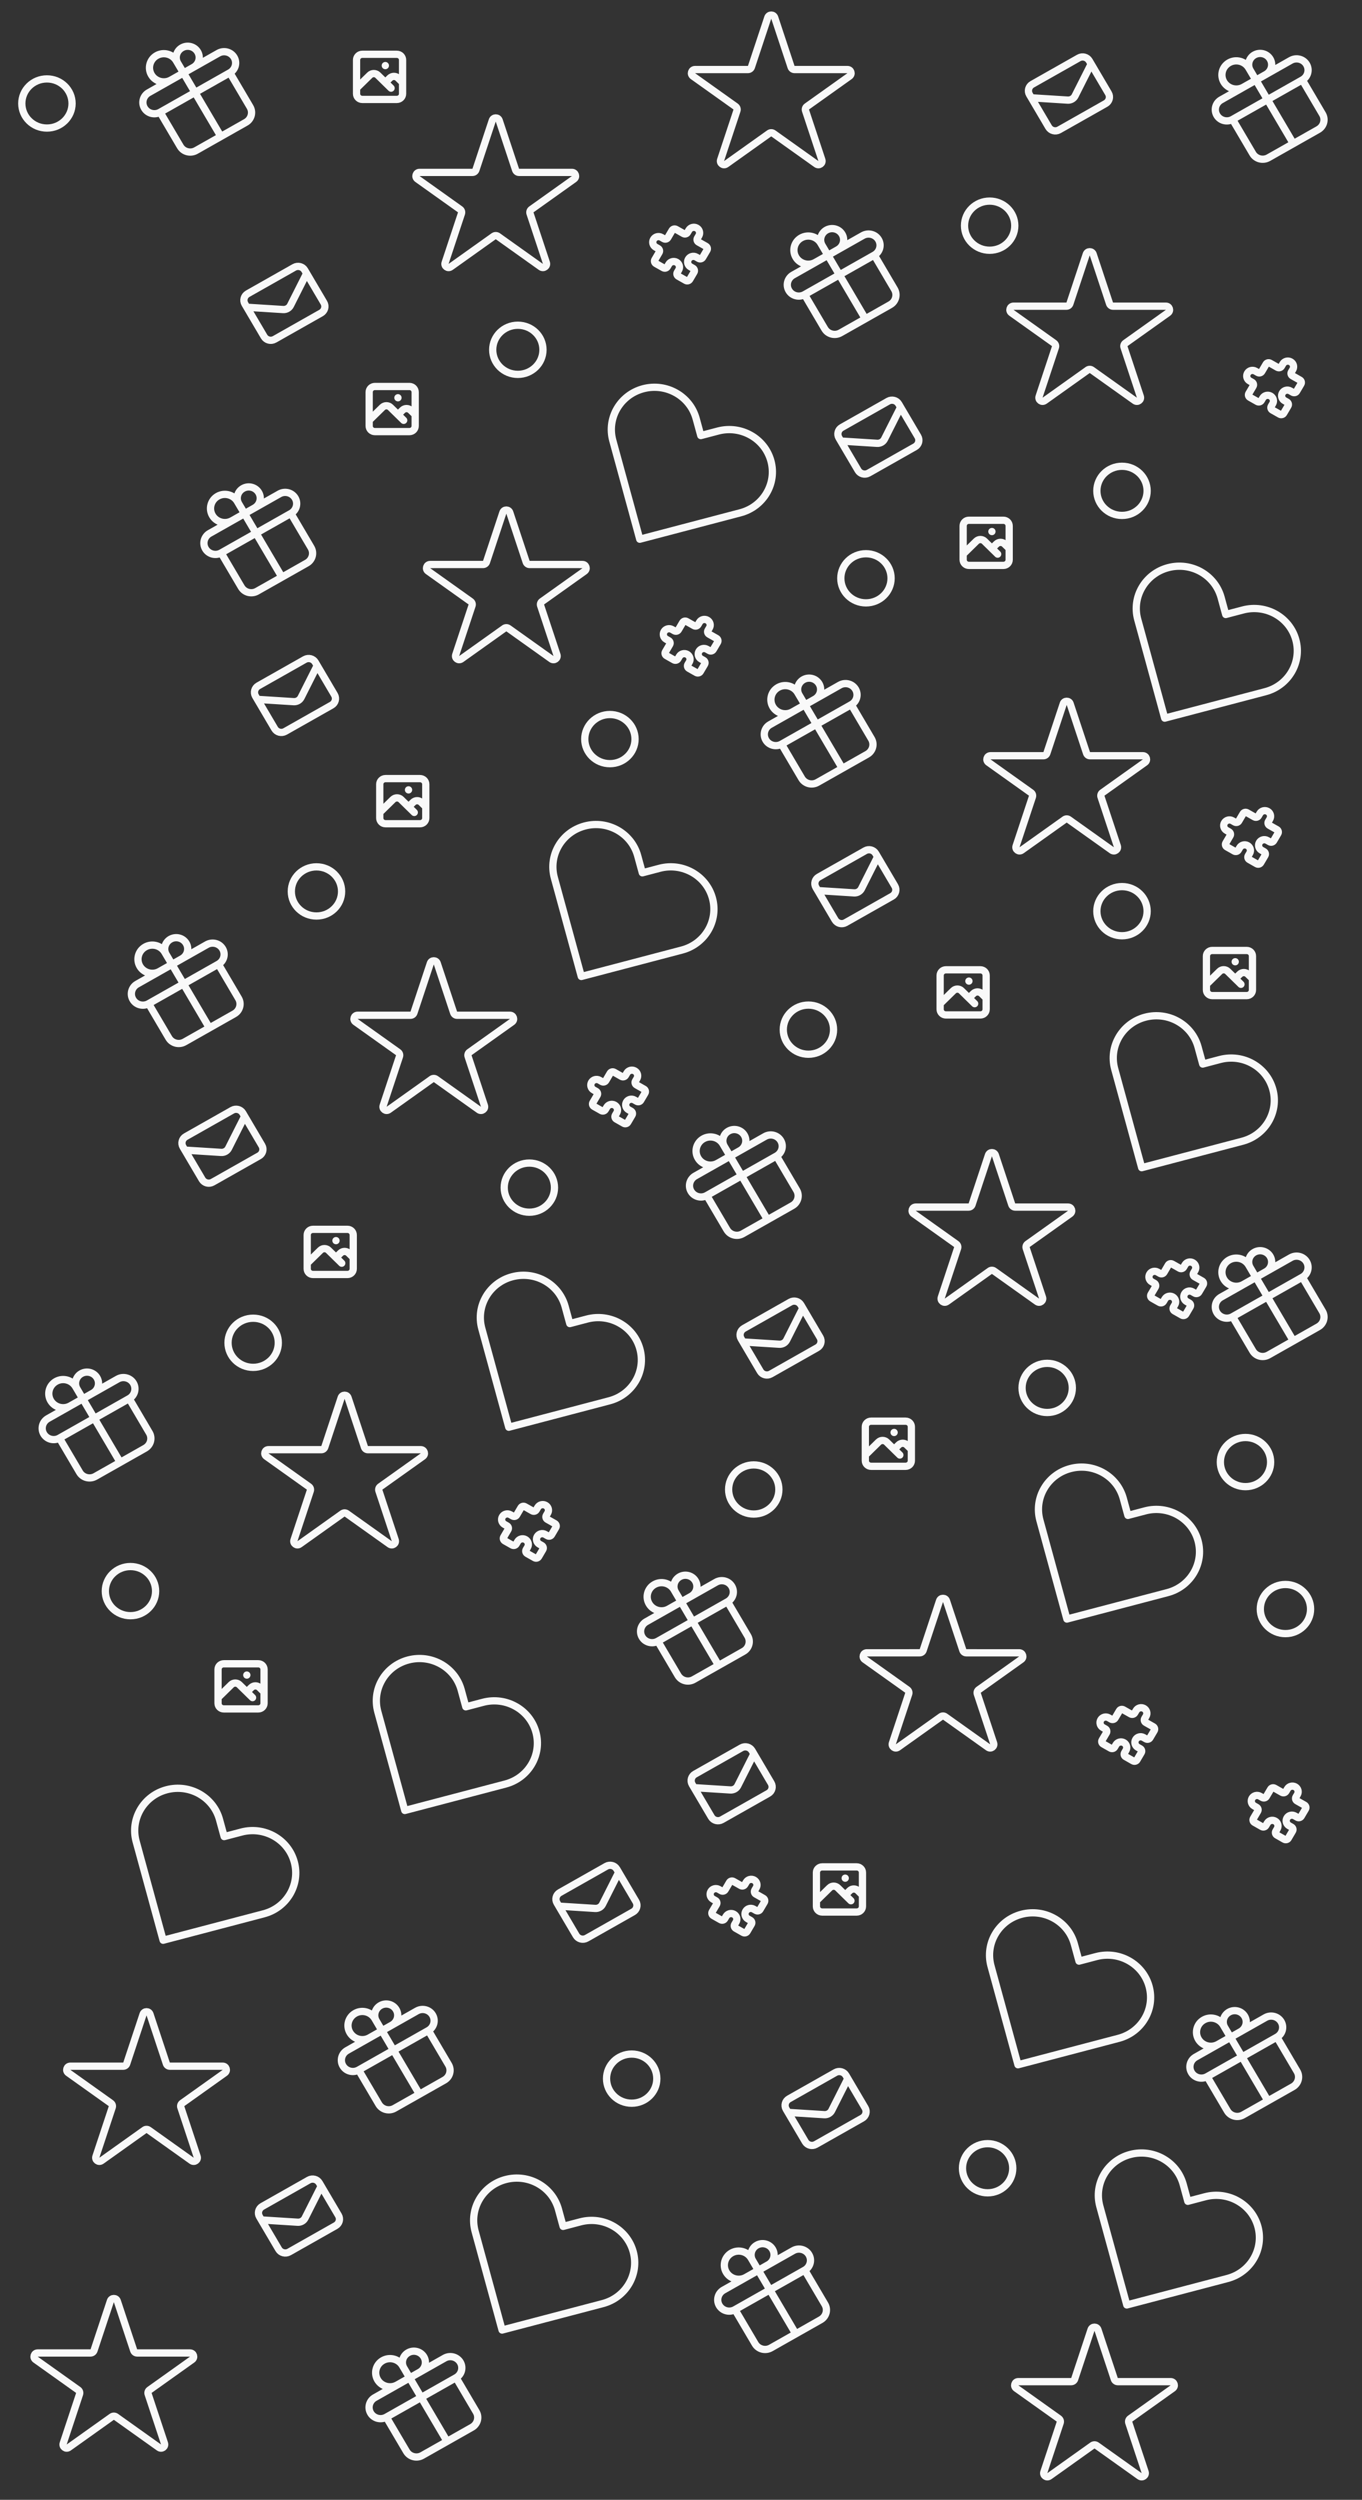 <svg width="375" height="688" viewBox="0 0 375 688" fill="none" xmlns="http://www.w3.org/2000/svg">
<rect x="0" y="0" width="375" height="688" fill="#333333" stroke="none"/>
<g clip-path="url(#clip0_17_2252)">
<path d="M70.874 192.481L80.869 193.113C81.719 193.166 82.52 192.713 82.898 191.964L87.337 183.164M78.512 201.307L91.317 194.061C92.327 193.489 92.673 192.223 92.09 191.233L86.809 182.268C86.226 181.277 84.934 180.938 83.924 181.51L71.119 188.756C70.109 189.328 69.762 190.594 70.346 191.584L75.626 200.549C76.21 201.54 77.501 201.879 78.512 201.307Z" stroke="#F9F9F9" stroke-width="2" stroke-linecap="round" stroke-linejoin="round"/>
</g>
<g clip-path="url(#clip1_17_2252)">
<path d="M50.901 316.536L60.896 317.168C61.747 317.222 62.547 316.769 62.925 316.02L67.365 307.22M58.539 325.363L71.344 318.116C72.354 317.545 72.7 316.278 72.117 315.288L66.837 306.323C66.253 305.333 64.961 304.994 63.951 305.565L51.146 312.812C50.136 313.383 49.79 314.65 50.373 315.64L55.654 324.605C56.237 325.595 57.529 325.934 58.539 325.363Z" stroke="#F9F9F9" stroke-width="2" stroke-linecap="round" stroke-linejoin="round"/>
</g>
<g clip-path="url(#clip2_17_2252)">
<path d="M204.568 369.331L214.563 369.963C215.414 370.017 216.214 369.564 216.592 368.815L221.032 360.015M212.206 378.158L225.011 370.911C226.021 370.34 226.367 369.073 225.784 368.083L220.503 359.118C219.92 358.128 218.628 357.789 217.618 358.36L204.813 365.607C203.803 366.178 203.457 367.445 204.04 368.435L209.321 377.4C209.904 378.39 211.196 378.729 212.206 378.158Z" stroke="#F9F9F9" stroke-width="2" stroke-linecap="round" stroke-linejoin="round"/>
</g>
<g clip-path="url(#clip3_17_2252)">
<path d="M153.875 524.61L163.87 525.242C164.721 525.296 165.521 524.843 165.899 524.094L170.338 515.294M161.513 533.437L174.318 526.19C175.328 525.619 175.674 524.352 175.091 523.362L169.81 514.397C169.227 513.407 167.935 513.068 166.925 513.639L154.12 520.886C153.109 521.457 152.763 522.724 153.347 523.714L158.627 532.679C159.211 533.669 160.502 534.008 161.513 533.437Z" stroke="#F9F9F9" stroke-width="2" stroke-linecap="round" stroke-linejoin="round"/>
</g>
<g clip-path="url(#clip4_17_2252)">
<path d="M71.968 610.97L81.963 611.602C82.814 611.656 83.615 611.203 83.993 610.453L88.432 601.653M79.606 619.796L92.411 612.55C93.422 611.978 93.768 610.712 93.184 609.722L87.904 600.757C87.321 599.767 86.029 599.427 85.018 599.999L72.213 607.245C71.203 607.817 70.857 609.083 71.44 610.073L76.721 619.039C77.304 620.029 78.596 620.368 79.606 619.796Z" stroke="#F9F9F9" stroke-width="2" stroke-linecap="round" stroke-linejoin="round"/>
</g>
<g clip-path="url(#clip5_17_2252)">
<path d="M231.5 121.383L241.495 122.015C242.346 122.069 243.146 121.616 243.524 120.867L247.963 112.066M239.138 130.21L251.943 122.963C252.953 122.391 253.299 121.125 252.716 120.135L247.435 111.17C246.852 110.18 245.56 109.84 244.55 110.412L231.745 117.659C230.734 118.23 230.388 119.496 230.972 120.487L236.252 129.452C236.836 130.442 238.127 130.781 239.138 130.21Z" stroke="#F9F9F9" stroke-width="2" stroke-linecap="round" stroke-linejoin="round"/>
</g>
<g clip-path="url(#clip6_17_2252)">
<path d="M283.968 26.92L293.963 27.552C294.814 27.606 295.615 27.153 295.993 26.403L300.432 17.603M291.606 35.746L304.411 28.5C305.422 27.928 305.768 26.662 305.185 25.672L299.904 16.707C299.321 15.716 298.029 15.377 297.018 15.949L284.214 23.195C283.203 23.767 282.857 25.033 283.44 26.023L288.721 34.989C289.304 35.979 290.596 36.318 291.606 35.746Z" stroke="#F9F9F9" stroke-width="2" stroke-linecap="round" stroke-linejoin="round"/>
</g>
<g clip-path="url(#clip7_17_2252)">
<path d="M225.163 245.109L235.158 245.741C236.009 245.794 236.809 245.341 237.187 244.592L241.626 235.792M232.801 253.935L245.606 246.689C246.616 246.117 246.962 244.851 246.379 243.861L241.098 234.896C240.515 233.905 239.223 233.566 238.213 234.138L225.408 241.384C224.398 241.956 224.051 243.222 224.635 244.212L229.915 253.177C230.499 254.168 231.791 254.507 232.801 253.935Z" stroke="#F9F9F9" stroke-width="2" stroke-linecap="round" stroke-linejoin="round"/>
</g>
<g clip-path="url(#clip8_17_2252)">
<path d="M67.961 84.562L77.956 85.194C78.806 85.248 79.607 84.795 79.985 84.046L84.424 75.245M75.599 93.388L88.403 86.142C89.414 85.57 89.76 84.304 89.177 83.314L83.896 74.349C83.313 73.359 82.021 73.019 81.011 73.591L68.206 80.837C67.195 81.409 66.849 82.675 67.433 83.666L72.713 92.631C73.296 93.621 74.588 93.96 75.599 93.388Z" stroke="#F9F9F9" stroke-width="2" stroke-linecap="round" stroke-linejoin="round"/>
</g>
<g clip-path="url(#clip9_17_2252)">
<path d="M161.029 227.324C154.69 228.988 150.929 235.374 152.627 241.587L160.051 268.745L187.758 261.468C194.097 259.803 197.858 253.417 196.16 247.204C194.462 240.992 187.947 237.305 181.608 238.969L176.854 240.218L175.581 235.558C173.882 229.346 167.367 225.659 161.029 227.324Z" stroke="#F9F9F9" stroke-width="2" stroke-linecap="round" stroke-linejoin="round"/>
</g>
<g clip-path="url(#clip10_17_2252)">
<path d="M141.056 351.379C134.718 353.044 130.956 359.43 132.655 365.642L140.079 392.8L167.786 385.523C174.124 383.858 177.886 377.473 176.187 371.26C174.489 365.047 167.974 361.36 161.635 363.025L156.882 364.274L155.608 359.614C153.91 353.401 147.395 349.714 141.056 351.379Z" stroke="#F9F9F9" stroke-width="2" stroke-linecap="round" stroke-linejoin="round"/>
</g>
<g clip-path="url(#clip11_17_2252)">
<path d="M139.216 599.851C132.878 601.516 129.116 607.901 130.815 614.114L138.239 641.272L165.946 633.995C172.284 632.33 176.046 625.944 174.347 619.732C172.649 613.519 166.134 609.832 159.796 611.497L155.042 612.745L153.768 608.086C152.07 601.873 145.555 598.186 139.216 599.851Z" stroke="#F9F9F9" stroke-width="2" stroke-linecap="round" stroke-linejoin="round"/>
</g>
<g clip-path="url(#clip12_17_2252)">
<path d="M45.891 492.571C39.553 494.236 35.791 500.622 37.49 506.835L44.914 533.993L72.621 526.715C78.959 525.051 82.721 518.665 81.022 512.452C79.324 506.24 72.809 502.553 66.471 504.217L61.717 505.466L60.443 500.806C58.745 494.594 52.23 490.907 45.891 492.571Z" stroke="#F9F9F9" stroke-width="2" stroke-linecap="round" stroke-linejoin="round"/>
</g>
<g clip-path="url(#clip13_17_2252)">
<path d="M294.723 404.174C288.385 405.839 284.623 412.225 286.322 418.437L293.746 445.595L321.453 438.318C327.791 436.653 331.553 430.268 329.854 424.055C328.156 417.842 321.641 414.155 315.302 415.82L310.549 417.069L309.275 412.409C307.577 406.196 301.062 402.509 294.723 404.174Z" stroke="#F9F9F9" stroke-width="2" stroke-linecap="round" stroke-linejoin="round"/>
</g>
<g clip-path="url(#clip14_17_2252)">
<path d="M311.216 592.945C304.878 594.61 301.116 600.995 302.815 607.208L310.239 634.366L337.946 627.089C344.284 625.424 348.046 619.038 346.347 612.826C344.649 606.613 338.134 602.926 331.796 604.591L327.042 605.84L325.768 601.18C324.07 594.967 317.555 591.28 311.216 592.945Z" stroke="#F9F9F9" stroke-width="2" stroke-linecap="round" stroke-linejoin="round"/>
</g>
<g clip-path="url(#clip15_17_2252)">
<path d="M321.655 156.226C315.316 157.891 311.555 164.276 313.253 170.489L320.677 197.647L348.384 190.37C354.723 188.705 358.484 182.319 356.786 176.107C355.088 169.894 348.572 166.207 342.234 167.872L337.48 169.121L336.207 164.461C334.508 158.248 327.993 154.561 321.655 156.226Z" stroke="#F9F9F9" stroke-width="2" stroke-linecap="round" stroke-linejoin="round"/>
</g>
<g clip-path="url(#clip16_17_2252)">
<path d="M315.318 279.951C308.979 281.616 305.218 288.001 306.916 294.214L314.341 321.372L342.048 314.095C348.386 312.43 352.147 306.044 350.449 299.832C348.751 293.619 342.236 289.932 335.897 291.597L331.143 292.846L329.87 288.186C328.171 281.973 321.656 278.286 315.318 279.951Z" stroke="#F9F9F9" stroke-width="2" stroke-linecap="round" stroke-linejoin="round"/>
</g>
<g clip-path="url(#clip17_17_2252)">
<path d="M177.125 106.983C170.786 108.647 167.025 115.033 168.723 121.246L176.147 148.404L203.854 141.127C210.193 139.462 213.954 133.076 212.256 126.863C210.557 120.651 204.042 116.964 197.704 118.629L192.95 119.877L191.676 115.217C189.978 109.005 183.463 105.318 177.125 106.983Z" stroke="#F9F9F9" stroke-width="2" stroke-linecap="round" stroke-linejoin="round"/>
</g>
<path d="M104.557 223.601L108.189 220.041C108.808 219.435 109.811 219.435 110.43 220.041L114.062 223.601M112.478 222.049L113.734 220.817C114.353 220.211 115.356 220.211 115.975 220.817L117.231 222.049M112.478 217.39H112.486M106.141 226.707H115.646C116.521 226.707 117.231 226.012 117.231 225.154V215.837C117.231 214.98 116.521 214.285 115.646 214.285H106.141C105.266 214.285 104.557 214.98 104.557 215.837V225.154C104.557 226.012 105.266 226.707 106.141 226.707Z" stroke="#F9F9F9" stroke-width="2" stroke-linecap="round" stroke-linejoin="round"/>
<path d="M98.168 24.261L101.801 20.7C102.419 20.094 103.423 20.094 104.041 20.7L107.674 24.261M106.089 22.708L107.345 21.477C107.964 20.87 108.967 20.87 109.586 21.477L110.842 22.708M106.089 18.049H106.097M99.753 27.366H109.258C110.133 27.366 110.842 26.671 110.842 25.813V16.497C110.842 15.639 110.133 14.944 109.258 14.944H99.753C98.878 14.944 98.168 15.639 98.168 16.497V25.813C98.168 26.671 98.878 27.366 99.753 27.366Z" stroke="#F9F9F9" stroke-width="2" stroke-linecap="round" stroke-linejoin="round"/>
<path d="M84.584 347.657L88.217 344.097C88.835 343.49 89.838 343.49 90.457 344.097L94.09 347.657M92.505 346.104L93.761 344.873C94.38 344.267 95.383 344.267 96.002 344.873L97.258 346.104M92.505 341.446H92.513M86.169 350.762H95.674C96.549 350.762 97.258 350.067 97.258 349.21V339.893C97.258 339.035 96.549 338.34 95.674 338.34H86.169C85.294 338.34 84.584 339.035 84.584 339.893V349.21C84.584 350.067 85.294 350.762 86.169 350.762Z" stroke="#F9F9F9" stroke-width="2" stroke-linecap="round" stroke-linejoin="round"/>
<path d="M238.251 400.452L241.884 396.892C242.502 396.285 243.506 396.285 244.124 396.892L247.757 400.452M246.172 398.899L247.428 397.668C248.047 397.062 249.05 397.062 249.669 397.668L250.925 398.899M246.172 394.241H246.18M239.836 403.558H249.341C250.216 403.558 250.925 402.862 250.925 402.005V392.688C250.925 391.83 250.216 391.135 249.341 391.135H239.836C238.961 391.135 238.251 391.83 238.251 392.688V402.005C238.251 402.862 238.961 403.558 239.836 403.558Z" stroke="#F9F9F9" stroke-width="2" stroke-linecap="round" stroke-linejoin="round"/>
<path d="M265.182 152.504L268.814 148.943C269.433 148.337 270.436 148.337 271.055 148.943L274.687 152.504M273.103 150.951L274.359 149.72C274.978 149.113 275.981 149.113 276.6 149.72L277.856 150.951M273.103 146.293H273.111M266.766 155.609H276.271C277.146 155.609 277.856 154.914 277.856 154.057V144.74C277.856 143.882 277.146 143.187 276.271 143.187H266.766C265.891 143.187 265.182 143.882 265.182 144.74V154.057C265.182 154.914 265.891 155.609 266.766 155.609Z" stroke="#F9F9F9" stroke-width="2" stroke-linecap="round" stroke-linejoin="round"/>
<path d="M332.168 270.903L335.801 267.343C336.419 266.737 337.423 266.737 338.041 267.343L341.674 270.903M340.089 269.351L341.345 268.119C341.964 267.513 342.967 267.513 343.586 268.119L344.842 269.351M340.089 264.692H340.097M333.753 274.009H343.258C344.133 274.009 344.842 273.314 344.842 272.456V263.139C344.842 262.282 344.133 261.587 343.258 261.587H333.753C332.878 261.587 332.168 262.282 332.168 263.139V272.456C332.168 273.314 332.878 274.009 333.753 274.009Z" stroke="#F9F9F9" stroke-width="2" stroke-linecap="round" stroke-linejoin="round"/>
<path d="M258.846 276.229L262.479 272.668C263.097 272.062 264.1 272.062 264.719 272.668L268.351 276.229M266.767 274.676L268.023 273.445C268.642 272.838 269.645 272.838 270.264 273.445L271.52 274.676M266.767 270.018H266.775M260.43 279.334H269.936C270.81 279.334 271.52 278.639 271.52 277.782V268.465C271.52 267.607 270.81 266.912 269.936 266.912H260.43C259.555 266.912 258.846 267.607 258.846 268.465V277.782C258.846 278.639 259.555 279.334 260.43 279.334Z" stroke="#F9F9F9" stroke-width="2" stroke-linecap="round" stroke-linejoin="round"/>
<path d="M101.642 115.682L105.274 112.122C105.893 111.515 106.896 111.515 107.515 112.122L111.147 115.682M109.563 114.129L110.819 112.898C111.438 112.292 112.441 112.292 113.06 112.898L114.316 114.129M109.563 109.471H109.571M103.226 118.788H112.731C113.606 118.788 114.316 118.093 114.316 117.235V107.918C114.316 107.061 113.606 106.365 112.731 106.365H103.226C102.351 106.365 101.642 107.061 101.642 107.918V117.235C101.642 118.093 102.351 118.788 103.226 118.788Z" stroke="#F9F9F9" stroke-width="2" stroke-linecap="round" stroke-linejoin="round"/>
<g clip-path="url(#clip18_17_2252)">
<path d="M138.459 141.061C138.762 140.147 140.055 140.147 140.358 141.061L144.873 154.679C145.008 155.088 145.391 155.364 145.822 155.364L160.388 155.365C161.361 155.365 161.761 156.615 160.968 157.179L149.219 165.547C148.861 165.802 148.712 166.259 148.85 166.676L153.345 180.239C153.649 181.157 152.603 181.929 151.816 181.368L139.989 172.946C139.642 172.699 139.176 172.699 138.829 172.946L127.002 181.368C126.214 181.929 125.168 181.157 125.472 180.239L129.968 166.676C130.106 166.259 129.956 165.802 129.599 165.547L117.85 157.179C117.057 156.615 117.456 155.365 118.43 155.365L132.995 155.364C133.426 155.364 133.809 155.088 133.945 154.679L138.459 141.061Z" stroke="#F9F9F9" stroke-width="2"/>
</g>
<g clip-path="url(#clip19_17_2252)">
<path d="M118.487 265.117C118.79 264.203 120.082 264.203 120.385 265.117L124.9 278.735C125.036 279.144 125.418 279.42 125.849 279.42L140.415 279.421C141.388 279.421 141.788 280.671 140.995 281.235L129.246 289.603C128.889 289.858 128.739 290.315 128.877 290.732L133.372 304.295C133.677 305.213 132.631 305.985 131.843 305.424L120.016 297.002C119.669 296.755 119.203 296.755 118.856 297.002L107.029 305.424C106.241 305.985 105.195 305.213 105.5 304.295L109.995 290.732C110.133 290.315 109.983 289.858 109.626 289.603L97.877 281.235C97.084 280.671 97.484 279.421 98.457 279.421L113.023 279.42C113.454 279.42 113.836 279.144 113.972 278.735L118.487 265.117Z" stroke="#F9F9F9" stroke-width="2"/>
</g>
<g clip-path="url(#clip20_17_2252)">
<path d="M272.154 317.911C272.457 316.998 273.749 316.998 274.052 317.911L278.567 331.53C278.703 331.939 279.085 332.215 279.516 332.215L294.082 332.215C295.055 332.216 295.455 333.465 294.662 334.03L282.913 342.397C282.556 342.652 282.406 343.11 282.544 343.527L287.039 357.089C287.344 358.007 286.298 358.779 285.51 358.218L273.683 349.797C273.336 349.549 272.87 349.549 272.523 349.797L260.696 358.218C259.908 358.779 258.862 358.007 259.167 357.089L263.662 343.527C263.8 343.11 263.65 342.652 263.293 342.397L251.544 334.03C250.751 333.465 251.151 332.216 252.124 332.215L266.69 332.215C267.121 332.215 267.503 331.939 267.639 331.53L272.154 317.911Z" stroke="#F9F9F9" stroke-width="2"/>
</g>
<g clip-path="url(#clip21_17_2252)">
<path d="M299.085 69.963C299.388 69.049 300.681 69.049 300.984 69.963L305.499 83.581C305.634 83.99 306.017 84.267 306.448 84.267L321.014 84.267C321.987 84.267 322.387 85.517 321.594 86.082L309.845 94.449C309.487 94.704 309.338 95.162 309.476 95.578L313.971 109.141C314.275 110.059 313.229 110.831 312.442 110.27L300.615 101.848C300.268 101.601 299.802 101.601 299.455 101.848L287.628 110.27C286.84 110.831 285.794 110.059 286.098 109.141L290.594 95.578C290.732 95.162 290.582 94.704 290.225 94.449L278.476 86.082C277.683 85.517 278.082 84.267 279.056 84.267L293.621 84.267C294.052 84.267 294.435 83.99 294.571 83.581L299.085 69.963Z" stroke="#F9F9F9" stroke-width="2"/>
</g>
<g clip-path="url(#clip22_17_2252)">
<path d="M211.398 4.836C211.701 3.922 212.993 3.922 213.296 4.836L217.811 18.454C217.947 18.863 218.329 19.139 218.76 19.139L233.326 19.14C234.3 19.14 234.699 20.389 233.906 20.954L222.157 29.322C221.8 29.576 221.65 30.034 221.788 30.451L226.284 44.014C226.588 44.931 225.542 45.703 224.754 45.143L212.927 36.721C212.58 36.474 212.114 36.474 211.767 36.721L199.94 45.143C199.152 45.703 198.107 44.931 198.411 44.014L202.906 30.451C203.044 30.034 202.895 29.576 202.537 29.322L190.788 20.954C189.995 20.389 190.395 19.14 191.368 19.14L205.934 19.139C206.365 19.139 206.747 18.863 206.883 18.454L211.398 4.836Z" stroke="#F9F9F9" stroke-width="2"/>
</g>
<g clip-path="url(#clip23_17_2252)">
<path d="M292.749 193.688C293.051 192.775 294.344 192.775 294.647 193.688L299.162 207.307C299.297 207.716 299.68 207.992 300.111 207.992L314.677 207.992C315.65 207.992 316.05 209.242 315.257 209.807L303.508 218.174C303.15 218.429 303.001 218.887 303.139 219.303L307.634 232.866C307.938 233.784 306.892 234.556 306.105 233.995L294.278 225.574C293.931 225.326 293.465 225.326 293.118 225.574L281.291 233.995C280.503 234.556 279.457 233.784 279.761 232.866L284.257 219.303C284.395 218.887 284.245 218.429 283.888 218.174L272.139 209.807C271.346 209.242 271.745 207.992 272.719 207.992L287.284 207.992C287.716 207.992 288.098 207.716 288.234 207.307L292.749 193.688Z" stroke="#F9F9F9" stroke-width="2"/>
</g>
<g clip-path="url(#clip24_17_2252)">
<path d="M135.545 33.142C135.848 32.228 137.141 32.228 137.444 33.142L141.959 46.76C142.094 47.169 142.477 47.446 142.908 47.446L157.473 47.446C158.447 47.446 158.847 48.696 158.054 49.261L146.305 57.628C145.947 57.883 145.798 58.341 145.936 58.757L150.431 72.32C150.735 73.238 149.689 74.01 148.902 73.449L137.075 65.027C136.727 64.78 136.262 64.78 135.915 65.027L124.088 73.449C123.3 74.01 122.254 73.238 122.558 72.32L127.054 58.757C127.192 58.341 127.042 57.883 126.685 57.628L114.936 49.261C114.143 48.696 114.542 47.446 115.516 47.446L130.081 47.446C130.512 47.446 130.895 47.169 131.031 46.76L135.545 33.142Z" stroke="#F9F9F9" stroke-width="2"/>
</g>
<g clip-path="url(#clip25_17_2252)">
<path d="M192.586 171.251C193.023 170.508 193.992 170.253 194.75 170.682C195.507 171.111 195.767 172.061 195.329 172.803L194.933 173.476C194.715 173.847 194.845 174.322 195.223 174.536L197.281 175.701C197.66 175.915 197.79 176.39 197.571 176.762L196.383 178.779C196.164 179.15 195.68 179.277 195.301 179.063L194.615 178.675C193.857 178.246 192.888 178.5 192.451 179.243C192.014 179.986 192.273 180.935 193.031 181.364L193.717 181.752C194.096 181.967 194.226 182.442 194.007 182.813L192.819 184.83C192.6 185.201 192.115 185.329 191.737 185.114L189.679 183.95C189.3 183.735 189.17 183.26 189.389 182.889L189.785 182.217C190.222 181.474 189.963 180.524 189.205 180.096C188.447 179.667 187.478 179.921 187.041 180.664L186.645 181.336C186.426 181.708 185.942 181.835 185.563 181.62L183.505 180.456C183.126 180.241 182.996 179.767 183.215 179.395L184.403 177.378C184.622 177.007 184.492 176.532 184.113 176.318L183.427 175.929C182.669 175.501 182.41 174.551 182.847 173.808C183.285 173.066 184.254 172.811 185.011 173.24L185.697 173.628C186.076 173.842 186.561 173.715 186.779 173.344L187.968 171.327C188.186 170.955 188.671 170.828 189.05 171.043L191.107 172.207C191.486 172.422 191.971 172.294 192.19 171.923L192.586 171.251Z" stroke="#F9F9F9" stroke-width="2" stroke-linecap="round" stroke-linejoin="round"/>
</g>
<g clip-path="url(#clip26_17_2252)">
<path d="M172.614 295.306C173.051 294.563 174.02 294.309 174.778 294.738C175.536 295.167 175.795 296.116 175.358 296.859L174.962 297.531C174.743 297.903 174.873 298.377 175.252 298.592L177.31 299.756C177.688 299.971 177.818 300.446 177.6 300.817L176.411 302.834C176.193 303.206 175.708 303.333 175.329 303.118L174.643 302.73C173.886 302.301 172.917 302.556 172.479 303.299C172.042 304.041 172.301 304.991 173.059 305.42L173.745 305.808C174.124 306.022 174.254 306.497 174.035 306.868L172.847 308.886C172.628 309.257 172.144 309.384 171.765 309.17L169.707 308.005C169.328 307.791 169.198 307.316 169.417 306.945L169.813 306.272C170.251 305.53 169.991 304.58 169.233 304.151C168.476 303.722 167.507 303.977 167.069 304.719L166.673 305.392C166.454 305.763 165.97 305.89 165.591 305.676L163.533 304.511C163.154 304.297 163.025 303.822 163.243 303.451L164.431 301.434C164.65 301.062 164.52 300.587 164.141 300.373L163.456 299.985C162.698 299.556 162.438 298.606 162.876 297.864C163.313 297.121 164.282 296.867 165.04 297.295L165.726 297.684C166.105 297.898 166.589 297.771 166.808 297.399L167.996 295.382C168.215 295.011 168.699 294.884 169.078 295.098L171.136 296.263C171.515 296.477 171.999 296.35 172.218 295.979L172.614 295.306Z" stroke="#F9F9F9" stroke-width="2" stroke-linecap="round" stroke-linejoin="round"/>
</g>
<g clip-path="url(#clip27_17_2252)">
<path d="M326.28 348.101C326.717 347.358 327.686 347.104 328.444 347.533C329.202 347.962 329.461 348.911 329.024 349.654L328.628 350.326C328.409 350.698 328.539 351.172 328.918 351.387L330.976 352.551C331.355 352.766 331.484 353.241 331.266 353.612L330.077 355.629C329.859 356.001 329.374 356.128 328.995 355.913L328.309 355.525C327.552 355.096 326.583 355.351 326.145 356.094C325.708 356.836 325.968 357.786 326.725 358.215L327.411 358.603C327.79 358.817 327.92 359.292 327.701 359.663L326.513 361.681C326.294 362.052 325.81 362.179 325.431 361.965L323.373 360.8C322.994 360.586 322.864 360.111 323.083 359.74L323.479 359.067C323.917 358.325 323.657 357.375 322.899 356.946C322.142 356.517 321.173 356.772 320.735 357.514L320.339 358.187C320.12 358.558 319.636 358.685 319.257 358.471L317.199 357.306C316.82 357.092 316.691 356.617 316.909 356.246L318.097 354.229C318.316 353.857 318.186 353.383 317.808 353.168L317.122 352.78C316.364 352.351 316.104 351.401 316.542 350.659C316.979 349.916 317.948 349.662 318.706 350.09L319.392 350.479C319.771 350.693 320.255 350.566 320.474 350.194L321.662 348.177C321.881 347.806 322.365 347.679 322.744 347.893L324.802 349.058C325.181 349.272 325.665 349.145 325.884 348.774L326.28 348.101Z" stroke="#F9F9F9" stroke-width="2" stroke-linecap="round" stroke-linejoin="round"/>
</g>
<g clip-path="url(#clip28_17_2252)">
<path d="M353.212 100.153C353.649 99.41 354.618 99.156 355.376 99.585C356.133 100.013 356.393 100.963 355.955 101.706L355.559 102.378C355.341 102.749 355.47 103.224 355.849 103.439L357.907 104.603C358.286 104.818 358.416 105.293 358.197 105.664L357.009 107.681C356.79 108.052 356.306 108.18 355.927 107.965L355.241 107.577C354.483 107.148 353.514 107.403 353.077 108.145C352.64 108.888 352.899 109.838 353.657 110.266L354.343 110.655C354.722 110.869 354.852 111.344 354.633 111.715L353.445 113.732C353.226 114.104 352.741 114.231 352.363 114.017L350.305 112.852C349.926 112.638 349.796 112.163 350.015 111.791L350.411 111.119C350.848 110.376 350.589 109.427 349.831 108.998C349.073 108.569 348.104 108.824 347.667 109.566L347.271 110.239C347.052 110.61 346.568 110.737 346.189 110.523L344.131 109.358C343.752 109.144 343.622 108.669 343.841 108.298L345.029 106.28C345.248 105.909 345.118 105.434 344.739 105.22L344.053 104.832C343.295 104.403 343.036 103.453 343.473 102.711C343.911 101.968 344.88 101.713 345.637 102.142L346.323 102.53C346.702 102.745 347.187 102.618 347.405 102.246L348.594 100.229C348.812 99.858 349.297 99.731 349.676 99.945L351.733 101.11C352.112 101.324 352.597 101.197 352.816 100.825L353.212 100.153Z" stroke="#F9F9F9" stroke-width="2" stroke-linecap="round" stroke-linejoin="round"/>
</g>
<g clip-path="url(#clip29_17_2252)">
<path d="M346.875 223.878C347.312 223.135 348.281 222.881 349.039 223.31C349.796 223.738 350.056 224.688 349.619 225.431L349.223 226.103C349.004 226.475 349.134 226.949 349.512 227.164L351.57 228.328C351.949 228.543 352.079 229.018 351.86 229.389L350.672 231.406C350.453 231.777 349.969 231.905 349.59 231.69L348.904 231.302C348.146 230.873 347.178 231.128 346.74 231.87C346.303 232.613 346.562 233.563 347.32 233.992L348.006 234.38C348.385 234.594 348.515 235.069 348.296 235.44L347.108 237.457C346.889 237.829 346.405 237.956 346.026 237.742L343.968 236.577C343.589 236.363 343.459 235.888 343.678 235.516L344.074 234.844C344.511 234.101 344.252 233.152 343.494 232.723C342.736 232.294 341.767 232.549 341.33 233.291L340.934 233.964C340.715 234.335 340.231 234.462 339.852 234.248L337.794 233.083C337.415 232.869 337.285 232.394 337.504 232.023L338.692 230.006C338.911 229.634 338.781 229.159 338.402 228.945L337.716 228.557C336.959 228.128 336.699 227.178 337.136 226.436C337.574 225.693 338.543 225.438 339.3 225.867L339.986 226.255C340.365 226.47 340.85 226.343 341.068 225.971L342.257 223.954C342.475 223.583 342.96 223.456 343.339 223.67L345.397 224.835C345.775 225.049 346.26 224.922 346.479 224.55L346.875 223.878Z" stroke="#F9F9F9" stroke-width="2" stroke-linecap="round" stroke-linejoin="round"/>
</g>
<g clip-path="url(#clip30_17_2252)">
<path d="M189.672 63.332C190.109 62.589 191.078 62.335 191.836 62.764C192.593 63.192 192.853 64.142 192.415 64.885L192.019 65.557C191.801 65.928 191.93 66.403 192.309 66.618L194.367 67.782C194.746 67.997 194.876 68.471 194.657 68.843L193.469 70.86C193.25 71.231 192.766 71.359 192.387 71.144L191.701 70.756C190.943 70.327 189.974 70.582 189.537 71.324C189.099 72.067 189.359 73.017 190.117 73.445L190.803 73.834C191.182 74.048 191.311 74.523 191.093 74.894L189.905 76.911C189.686 77.283 189.201 77.41 188.823 77.195L186.765 76.031C186.386 75.817 186.256 75.342 186.475 74.97L186.871 74.298C187.308 73.555 187.049 72.606 186.291 72.177C185.533 71.748 184.564 72.002 184.127 72.745L183.731 73.418C183.512 73.789 183.028 73.916 182.649 73.702L180.591 72.537C180.212 72.323 180.082 71.848 180.301 71.477L181.489 69.459C181.708 69.088 181.578 68.613 181.199 68.399L180.513 68.011C179.755 67.582 179.496 66.632 179.933 65.889C180.371 65.147 181.34 64.892 182.097 65.321L182.783 65.709C183.162 65.924 183.647 65.796 183.865 65.425L185.053 63.408C185.272 63.037 185.757 62.91 186.136 63.124L188.193 64.288C188.572 64.503 189.057 64.376 189.275 64.004L189.672 63.332Z" stroke="#F9F9F9" stroke-width="2" stroke-linecap="round" stroke-linejoin="round"/>
</g>
<g clip-path="url(#clip31_17_2252)">
<path d="M67.329 141.359L77.626 158.841M67.329 141.359C67.329 141.359 66.146 139.352 65.744 138.67C64.87 137.185 65.389 135.285 66.904 134.428C68.419 133.57 70.357 134.079 71.232 135.564C72.107 137.05 71.588 138.949 70.073 139.807C69.253 140.27 67.329 141.359 67.329 141.359ZM67.329 141.359C67.329 141.359 65.794 138.755 65.348 137.998C64.255 136.141 61.833 135.505 59.938 136.577C58.044 137.649 57.395 140.023 58.489 141.879C59.582 143.736 62.004 144.372 63.899 143.3C65.021 142.665 67.329 141.359 67.329 141.359ZM60.893 152.173L80.101 141.304M60.893 152.173C59.378 153.031 57.44 152.522 56.565 151.036C55.69 149.551 56.209 147.652 57.725 146.794L76.932 135.925C78.448 135.067 80.385 135.576 81.26 137.061C82.135 138.547 81.616 140.446 80.101 141.304M60.893 152.173L66.438 161.586C67.313 163.072 69.251 163.581 70.766 162.723L84.486 154.959C86.001 154.102 86.52 152.202 85.645 150.717L80.101 141.304" stroke="#F9F9F9" stroke-width="2" stroke-linecap="round" stroke-linejoin="round"/>
</g>
<g clip-path="url(#clip32_17_2252)">
<path d="M47.355 265.415L57.652 282.897M47.355 265.415C47.355 265.415 46.172 263.407 45.771 262.725C44.896 261.24 45.415 259.341 46.931 258.483C48.446 257.626 50.384 258.134 51.259 259.62C52.133 261.105 51.614 263.005 50.099 263.862C49.279 264.326 47.355 265.415 47.355 265.415ZM47.355 265.415C47.355 265.415 45.821 262.81 45.375 262.053C44.281 260.196 41.859 259.56 39.965 260.632C38.07 261.704 37.421 264.078 38.515 265.935C39.609 267.792 42.031 268.428 43.925 267.356C45.047 266.721 47.355 265.415 47.355 265.415ZM40.92 276.229L60.127 265.359M40.92 276.229C39.404 277.086 37.467 276.577 36.592 275.092C35.717 273.607 36.236 271.707 37.751 270.85L56.959 259.98C58.474 259.123 60.412 259.631 61.287 261.117C62.162 262.602 61.642 264.502 60.127 265.359M40.92 276.229L46.464 285.642C47.339 287.127 49.277 287.636 50.792 286.779L64.512 279.015C66.027 278.157 66.547 276.258 65.672 274.772L60.127 265.359" stroke="#F9F9F9" stroke-width="2" stroke-linecap="round" stroke-linejoin="round"/>
</g>
<g clip-path="url(#clip33_17_2252)">
<path d="M201.023 318.21L211.32 335.692M201.023 318.21C201.023 318.21 199.84 316.203 199.439 315.52C198.564 314.035 199.083 312.136 200.598 311.278C202.114 310.421 204.052 310.929 204.927 312.415C205.801 313.9 205.282 315.8 203.767 316.657C202.947 317.121 201.023 318.21 201.023 318.21ZM201.023 318.21C201.023 318.21 199.489 315.605 199.043 314.848C197.949 312.991 195.527 312.355 193.633 313.427C191.738 314.499 191.089 316.873 192.183 318.73C193.277 320.587 195.699 321.223 197.593 320.151C198.715 319.516 201.023 318.21 201.023 318.21ZM194.588 329.024L213.795 318.154M194.588 329.024C193.072 329.881 191.134 329.372 190.26 327.887C189.385 326.402 189.904 324.502 191.419 323.645L210.627 312.775C212.142 311.918 214.08 312.427 214.955 313.912C215.83 315.397 215.31 317.297 213.795 318.154M194.588 329.024L200.132 338.437C201.007 339.922 202.945 340.431 204.46 339.574L218.18 331.81C219.695 330.952 220.215 329.053 219.34 327.567L213.795 318.154" stroke="#F9F9F9" stroke-width="2" stroke-linecap="round" stroke-linejoin="round"/>
</g>
<g clip-path="url(#clip34_17_2252)">
<path d="M227.954 70.262L238.251 87.743M227.954 70.262C227.954 70.262 226.771 68.254 226.369 67.572C225.494 66.087 226.014 64.188 227.529 63.33C229.045 62.472 230.982 62.981 231.857 64.467C232.732 65.952 232.213 67.851 230.697 68.709C229.878 69.173 227.954 70.262 227.954 70.262ZM227.954 70.262C227.954 70.262 226.419 67.657 225.973 66.9C224.88 65.043 222.457 64.407 220.563 65.479C218.669 66.551 218.02 68.925 219.114 70.782C220.207 72.638 222.629 73.275 224.524 72.203C225.646 71.568 227.954 70.262 227.954 70.262ZM221.518 81.076L240.726 70.206M221.518 81.076C220.003 81.933 218.065 81.424 217.19 79.939C216.315 78.453 216.834 76.554 218.35 75.697L237.557 64.827C239.073 63.969 241.01 64.478 241.885 65.964C242.76 67.449 242.241 69.348 240.726 70.206M221.518 81.076L227.063 90.489C227.938 91.974 229.876 92.483 231.391 91.626L245.111 83.862C246.626 83.004 247.145 81.105 246.27 79.619L240.726 70.206" stroke="#F9F9F9" stroke-width="2" stroke-linecap="round" stroke-linejoin="round"/>
</g>
<g clip-path="url(#clip35_17_2252)">
<path d="M221.617 193.987L231.914 211.469M221.617 193.987C221.617 193.987 220.434 191.979 220.032 191.297C219.158 189.812 219.677 187.913 221.192 187.055C222.708 186.197 224.645 186.706 225.52 188.192C226.395 189.677 225.876 191.576 224.361 192.434C223.541 192.898 221.617 193.987 221.617 193.987ZM221.617 193.987C221.617 193.987 220.082 191.382 219.636 190.625C218.543 188.768 216.121 188.132 214.226 189.204C212.332 190.276 211.683 192.65 212.777 194.507C213.87 196.364 216.292 197 218.187 195.928C219.309 195.293 221.617 193.987 221.617 193.987ZM215.181 204.801L234.389 193.931M215.181 204.801C213.666 205.658 211.728 205.149 210.853 203.664C209.978 202.178 210.498 200.279 212.013 199.422L231.22 188.552C232.736 187.694 234.674 188.203 235.548 189.689C236.423 191.174 235.904 193.073 234.389 193.931M215.181 204.801L220.726 214.214C221.601 215.699 223.539 216.208 225.054 215.351L238.774 207.587C240.289 206.729 240.808 204.83 239.933 203.344L234.389 193.931" stroke="#F9F9F9" stroke-width="2" stroke-linecap="round" stroke-linejoin="round"/>
</g>
<g clip-path="url(#clip36_17_2252)">
<path d="M50.524 20.075L60.821 37.557M50.524 20.075C50.524 20.075 49.342 18.067 48.94 17.385C48.065 15.9 48.584 14.001 50.099 13.143C51.615 12.285 53.553 12.794 54.428 14.28C55.302 15.765 54.783 17.664 53.268 18.522C52.448 18.986 50.524 20.075 50.524 20.075ZM50.524 20.075C50.524 20.075 48.989 17.47 48.544 16.713C47.45 14.856 45.028 14.22 43.133 15.292C41.239 16.364 40.59 18.738 41.684 20.595C42.778 22.452 45.2 23.088 47.094 22.016C48.216 21.381 50.524 20.075 50.524 20.075ZM44.089 30.889L63.296 20.019M44.089 30.889C42.573 31.746 40.635 31.237 39.761 29.752C38.886 28.266 39.405 26.367 40.92 25.509L60.128 14.64C61.643 13.782 63.581 14.291 64.456 15.777C65.331 17.262 64.811 19.161 63.296 20.019M44.089 30.889L49.633 40.302C50.508 41.787 52.446 42.296 53.961 41.438L67.681 33.675C69.196 32.817 69.716 30.918 68.841 29.432L63.296 20.019" stroke="#F9F9F9" stroke-width="2" stroke-linecap="round" stroke-linejoin="round"/>
</g>
<g clip-path="url(#clip37_17_2252)">
<path d="M191.102 492.001L201.097 492.633C201.948 492.687 202.749 492.234 203.127 491.485L207.566 482.685M198.74 500.828L211.545 493.581C212.555 493.01 212.902 491.744 212.318 490.753L207.038 481.788C206.454 480.798 205.163 480.459 204.152 481.03L191.347 488.277C190.337 488.849 189.991 490.115 190.574 491.105L195.855 500.07C196.438 501.06 197.73 501.4 198.74 500.828Z" stroke="#F9F9F9" stroke-width="2" stroke-linecap="round" stroke-linejoin="round"/>
</g>
<g clip-path="url(#clip38_17_2252)">
<path d="M216.968 581.373L226.963 582.005C227.814 582.058 228.615 581.605 228.993 580.856L233.432 572.056M224.606 590.199L237.411 582.953C238.422 582.381 238.768 581.115 238.185 580.125L232.904 571.16C232.321 570.169 231.029 569.83 230.018 570.402L217.214 577.648C216.203 578.22 215.857 579.486 216.44 580.476L221.721 589.441C222.304 590.432 223.596 590.771 224.606 590.199Z" stroke="#F9F9F9" stroke-width="2" stroke-linecap="round" stroke-linejoin="round"/>
</g>
<g clip-path="url(#clip39_17_2252)">
<path d="M112.426 456.857C106.088 458.522 102.326 464.908 104.025 471.121L111.449 498.279L139.156 491.001C145.494 489.337 149.256 482.951 147.557 476.738C145.859 470.525 139.344 466.839 133.006 468.503L128.252 469.752L126.978 465.092C125.28 458.88 118.765 455.193 112.426 456.857Z" stroke="#F9F9F9" stroke-width="2" stroke-linecap="round" stroke-linejoin="round"/>
</g>
<g clip-path="url(#clip40_17_2252)">
<path d="M281.257 526.844C274.919 528.509 271.157 534.895 272.856 541.107L280.28 568.265L307.987 560.988C314.325 559.324 318.087 552.938 316.388 546.725C314.69 540.512 308.175 536.825 301.837 538.49L297.083 539.739L295.809 535.079C294.111 528.866 287.596 525.179 281.257 526.844Z" stroke="#F9F9F9" stroke-width="2" stroke-linecap="round" stroke-linejoin="round"/>
</g>
<path d="M60.03 467.222L63.662 463.661C64.281 463.055 65.284 463.055 65.903 463.661L69.535 467.222M67.951 465.669L69.207 464.438C69.826 463.831 70.829 463.831 71.447 464.438L72.703 465.669M67.951 461.011H67.959M61.614 470.327H71.119C71.994 470.327 72.703 469.632 72.703 468.775V459.458C72.703 458.6 71.994 457.905 71.119 457.905H61.614C60.739 457.905 60.03 458.6 60.03 459.458V468.775C60.03 469.632 60.739 470.327 61.614 470.327Z" stroke="#F9F9F9" stroke-width="2" stroke-linecap="round" stroke-linejoin="round"/>
<path d="M224.787 523.122L228.419 519.562C229.038 518.955 230.041 518.955 230.659 519.562L234.292 523.122M232.708 521.569L233.964 520.338C234.582 519.732 235.585 519.732 236.204 520.338L237.46 521.569M232.708 516.911H232.715M226.371 526.228H235.876C236.751 526.228 237.46 525.532 237.46 524.675V515.358C237.46 514.5 236.751 513.805 235.876 513.805H226.371C225.496 513.805 224.787 514.5 224.787 515.358V524.675C224.787 525.532 225.496 526.228 226.371 526.228Z" stroke="#F9F9F9" stroke-width="2" stroke-linecap="round" stroke-linejoin="round"/>
<g clip-path="url(#clip41_17_2252)">
<path d="M93.933 384.681C94.236 383.768 95.529 383.768 95.832 384.681L100.346 398.3C100.482 398.709 100.865 398.985 101.296 398.985L115.861 398.985C116.835 398.985 117.234 400.235 116.441 400.8L104.692 409.167C104.335 409.422 104.185 409.88 104.323 410.296L108.819 423.859C109.123 424.777 108.077 425.549 107.289 424.988L95.462 416.567C95.115 416.319 94.65 416.319 94.302 416.567L82.475 424.988C81.688 425.549 80.642 424.777 80.946 423.859L85.441 410.296C85.579 409.88 85.43 409.422 85.072 409.167L73.323 400.8C72.53 400.235 72.93 398.985 73.903 398.985L88.469 398.985C88.9 398.985 89.283 398.709 89.418 398.3L93.933 384.681Z" stroke="#F9F9F9" stroke-width="2"/>
</g>
<g clip-path="url(#clip42_17_2252)">
<path d="M39.398 554.356C39.701 553.442 40.993 553.442 41.296 554.356L45.811 567.974C45.947 568.383 46.329 568.659 46.76 568.659L61.326 568.66C62.3 568.66 62.699 569.909 61.906 570.474L50.157 578.842C49.8 579.096 49.65 579.554 49.788 579.971L54.283 593.534C54.588 594.451 53.542 595.224 52.754 594.663L40.927 586.241C40.58 585.994 40.114 585.994 39.767 586.241L27.94 594.663C27.152 595.224 26.107 594.451 26.411 593.534L30.906 579.971C31.044 579.554 30.895 579.096 30.537 578.842L18.788 570.474C17.995 569.909 18.395 568.66 19.368 568.66L33.934 568.659C34.365 568.659 34.747 568.383 34.883 567.974L39.398 554.356Z" stroke="#F9F9F9" stroke-width="2"/>
</g>
<g clip-path="url(#clip43_17_2252)">
<path d="M300.398 641.174C300.701 640.26 301.993 640.26 302.296 641.174L306.811 654.792C306.947 655.201 307.329 655.477 307.76 655.477L322.326 655.478C323.3 655.478 323.699 656.728 322.906 657.292L311.157 665.66C310.8 665.915 310.65 666.372 310.788 666.789L315.284 680.352C315.588 681.27 314.542 682.042 313.754 681.481L301.927 673.059C301.58 672.812 301.114 672.812 300.767 673.059L288.94 681.481C288.152 682.042 287.107 681.27 287.411 680.352L291.906 666.789C292.044 666.372 291.895 665.915 291.537 665.66L279.788 657.292C278.995 656.728 279.395 655.478 280.368 655.478L294.934 655.477C295.365 655.477 295.747 655.201 295.883 654.792L300.398 641.174Z" stroke="#F9F9F9" stroke-width="2"/>
</g>
<g clip-path="url(#clip44_17_2252)">
<path d="M258.689 440.582C258.992 439.668 260.284 439.668 260.587 440.582L265.102 454.2C265.238 454.609 265.62 454.885 266.051 454.885L280.617 454.886C281.591 454.886 281.99 456.135 281.197 456.7L269.448 465.068C269.091 465.322 268.941 465.78 269.079 466.197L273.575 479.759C273.879 480.677 272.833 481.449 272.045 480.889L260.218 472.467C259.871 472.22 259.405 472.22 259.058 472.467L247.231 480.889C246.443 481.449 245.398 480.677 245.702 479.759L250.197 466.197C250.335 465.78 250.186 465.322 249.828 465.068L238.079 456.7C237.286 456.135 237.686 454.886 238.659 454.886L253.225 454.885C253.656 454.885 254.038 454.609 254.174 454.2L258.689 440.582Z" stroke="#F9F9F9" stroke-width="2"/>
</g>
<g clip-path="url(#clip45_17_2252)">
<path d="M30.398 633.281C30.701 632.368 31.993 632.368 32.296 633.281L36.811 646.9C36.947 647.309 37.329 647.585 37.76 647.585L52.326 647.585C53.3 647.585 53.699 648.835 52.906 649.4L41.157 657.767C40.8 658.022 40.65 658.48 40.788 658.896L45.283 672.459C45.588 673.377 44.542 674.149 43.754 673.588L31.927 665.167C31.58 664.919 31.114 664.919 30.767 665.167L18.94 673.588C18.152 674.149 17.107 673.377 17.411 672.459L21.906 658.896C22.044 658.48 21.895 658.022 21.537 657.767L9.788 649.4C8.995 648.835 9.395 647.585 10.368 647.585L24.934 647.585C25.365 647.585 25.747 647.309 25.883 646.9L30.398 633.281Z" stroke="#F9F9F9" stroke-width="2"/>
</g>
<g clip-path="url(#clip46_17_2252)">
<path d="M148.058 414.871C148.496 414.128 149.465 413.874 150.222 414.303C150.98 414.731 151.24 415.681 150.802 416.424L150.406 417.096C150.187 417.468 150.317 417.942 150.696 418.157L152.754 419.321C153.133 419.536 153.263 420.011 153.044 420.382L151.856 422.399C151.637 422.77 151.153 422.898 150.774 422.683L150.088 422.295C149.33 421.866 148.361 422.121 147.924 422.863C147.486 423.606 147.746 424.556 148.504 424.985L149.19 425.373C149.568 425.587 149.698 426.062 149.479 426.433L148.291 428.45C148.073 428.822 147.588 428.949 147.209 428.735L145.151 427.57C144.772 427.356 144.643 426.881 144.861 426.509L145.257 425.837C145.695 425.094 145.435 424.145 144.678 423.716C143.92 423.287 142.951 423.542 142.514 424.284L142.117 424.957C141.899 425.328 141.414 425.455 141.035 425.241L138.978 424.076C138.599 423.862 138.469 423.387 138.688 423.016L139.876 420.999C140.094 420.627 139.965 420.152 139.586 419.938L138.9 419.55C138.142 419.121 137.883 418.171 138.32 417.429C138.757 416.686 139.726 416.431 140.484 416.86L141.17 417.248C141.549 417.463 142.033 417.336 142.252 416.964L143.44 414.947C143.659 414.576 144.143 414.449 144.522 414.663L146.58 415.828C146.959 416.042 147.443 415.915 147.662 415.543L148.058 414.871Z" stroke="#F9F9F9" stroke-width="2" stroke-linecap="round" stroke-linejoin="round"/>
</g>
<g clip-path="url(#clip47_17_2252)">
<path d="M205.466 518.003C205.904 517.26 206.873 517.006 207.63 517.434C208.388 517.863 208.648 518.813 208.21 519.556L207.814 520.228C207.596 520.599 207.725 521.074 208.104 521.289L210.162 522.453C210.541 522.668 210.671 523.142 210.452 523.514L209.264 525.531C209.045 525.902 208.561 526.029 208.182 525.815L207.496 525.427C206.738 524.998 205.769 525.253 205.332 525.995C204.894 526.738 205.154 527.688 205.912 528.116L206.598 528.505C206.977 528.719 207.106 529.194 206.888 529.565L205.699 531.582C205.481 531.954 204.996 532.081 204.617 531.866L202.56 530.702C202.181 530.487 202.051 530.013 202.27 529.641L202.666 528.969C203.103 528.226 202.844 527.277 202.086 526.848C201.328 526.419 200.359 526.673 199.922 527.416L199.526 528.088C199.307 528.46 198.823 528.587 198.444 528.373L196.386 527.208C196.007 526.994 195.877 526.519 196.096 526.148L197.284 524.13C197.503 523.759 197.373 523.284 196.994 523.07L196.308 522.682C195.55 522.253 195.291 521.303 195.728 520.56C196.166 519.818 197.135 519.563 197.892 519.992L198.578 520.38C198.957 520.595 199.442 520.467 199.66 520.096L200.848 518.079C201.067 517.708 201.552 517.58 201.93 517.795L203.988 518.959C204.367 519.174 204.852 519.047 205.07 518.675L205.466 518.003Z" stroke="#F9F9F9" stroke-width="2" stroke-linecap="round" stroke-linejoin="round"/>
</g>
<g clip-path="url(#clip48_17_2252)">
<path d="M312.815 470.771C313.253 470.029 314.221 469.774 314.979 470.203C315.737 470.632 315.996 471.581 315.559 472.324L315.163 472.996C314.944 473.368 315.074 473.843 315.453 474.057L317.511 475.222C317.89 475.436 318.019 475.911 317.801 476.282L316.613 478.299C316.394 478.671 315.909 478.798 315.531 478.583L314.845 478.195C314.087 477.766 313.118 478.021 312.681 478.764C312.243 479.506 312.503 480.456 313.26 480.885L313.946 481.273C314.325 481.487 314.455 481.962 314.236 482.334L313.048 484.351C312.829 484.722 312.345 484.849 311.966 484.635L309.908 483.47C309.529 483.256 309.4 482.781 309.618 482.41L310.014 481.737C310.452 480.995 310.192 480.045 309.434 479.616C308.677 479.187 307.708 479.442 307.27 480.185L306.874 480.857C306.656 481.228 306.171 481.355 305.792 481.141L303.734 479.976C303.356 479.762 303.226 479.287 303.444 478.916L304.633 476.899C304.851 476.527 304.722 476.053 304.343 475.838L303.657 475.45C302.899 475.021 302.639 474.072 303.077 473.329C303.514 472.586 304.483 472.332 305.241 472.76L305.927 473.149C306.306 473.363 306.79 473.236 307.009 472.865L308.197 470.847C308.416 470.476 308.9 470.349 309.279 470.563L311.337 471.728C311.716 471.942 312.2 471.815 312.419 471.444L312.815 470.771Z" stroke="#F9F9F9" stroke-width="2" stroke-linecap="round" stroke-linejoin="round"/>
</g>
<g clip-path="url(#clip49_17_2252)">
<path d="M354.466 492.352C354.904 491.609 355.873 491.355 356.631 491.784C357.388 492.212 357.648 493.162 357.21 493.905L356.814 494.577C356.596 494.949 356.725 495.423 357.104 495.638L359.162 496.802C359.541 497.017 359.671 497.492 359.452 497.863L358.264 499.88C358.045 500.251 357.561 500.379 357.182 500.164L356.496 499.776C355.738 499.347 354.769 499.602 354.332 500.344C353.894 501.087 354.154 502.037 354.912 502.466L355.598 502.854C355.977 503.068 356.106 503.543 355.888 503.914L354.7 505.931C354.481 506.303 353.996 506.43 353.617 506.216L351.56 505.051C351.181 504.837 351.051 504.362 351.27 503.99L351.666 503.318C352.103 502.575 351.844 501.626 351.086 501.197C350.328 500.768 349.359 501.023 348.922 501.765L348.526 502.438C348.307 502.809 347.823 502.936 347.444 502.722L345.386 501.557C345.007 501.343 344.877 500.868 345.096 500.497L346.284 498.48C346.503 498.108 346.373 497.633 345.994 497.419L345.308 497.031C344.55 496.602 344.291 495.652 344.728 494.91C345.166 494.167 346.135 493.912 346.892 494.341L347.578 494.729C347.957 494.944 348.442 494.817 348.66 494.445L349.848 492.428C350.067 492.057 350.552 491.93 350.93 492.144L352.988 493.309C353.367 493.523 353.852 493.396 354.07 493.024L354.466 492.352Z" stroke="#F9F9F9" stroke-width="2" stroke-linecap="round" stroke-linejoin="round"/>
</g>
<g clip-path="url(#clip50_17_2252)">
<path d="M22.8 384.98L33.097 402.462M22.8 384.98C22.8 384.98 21.618 382.972 21.216 382.29C20.341 380.805 20.86 378.906 22.376 378.048C23.891 377.19 25.829 377.699 26.704 379.185C27.579 380.67 27.06 382.569 25.544 383.427C24.725 383.891 22.8 384.98 22.8 384.98ZM22.8 384.98C22.8 384.98 21.266 382.375 20.82 381.618C19.726 379.761 17.304 379.125 15.41 380.197C13.516 381.269 12.867 383.643 13.96 385.5C15.054 387.357 17.476 387.993 19.37 386.921C20.492 386.286 22.8 384.98 22.8 384.98ZM16.365 395.794L35.572 384.924M16.365 395.794C14.85 396.651 12.912 396.142 12.037 394.657C11.162 393.171 11.681 391.272 13.197 390.415L32.404 379.545C33.919 378.687 35.857 379.196 36.732 380.682C37.607 382.167 37.088 384.066 35.572 384.924M16.365 395.794L21.91 405.207C22.785 406.692 24.722 407.201 26.238 406.344L39.957 398.58C41.473 397.722 41.992 395.823 41.117 394.337L35.572 384.924" stroke="#F9F9F9" stroke-width="2" stroke-linecap="round" stroke-linejoin="round"/>
</g>
<g clip-path="url(#clip51_17_2252)">
<path d="M208.8 624.842L219.098 642.324M208.8 624.842C208.8 624.842 207.618 622.835 207.216 622.153C206.341 620.667 206.86 618.768 208.376 617.911C209.891 617.053 211.829 617.562 212.704 619.047C213.579 620.533 213.06 622.432 211.544 623.29C210.725 623.753 208.8 624.842 208.8 624.842ZM208.8 624.842C208.8 624.842 207.266 622.237 206.82 621.48C205.726 619.624 203.304 618.988 201.41 620.06C199.516 621.131 198.867 623.506 199.96 625.362C201.054 627.219 203.476 627.855 205.37 626.783C206.492 626.148 208.8 624.842 208.8 624.842ZM202.365 635.656L221.572 624.787M202.365 635.656C200.85 636.514 198.912 636.005 198.037 634.519C197.162 633.034 197.681 631.135 199.197 630.277L218.404 619.408C219.919 618.55 221.857 619.059 222.732 620.544C223.607 622.03 223.088 623.929 221.572 624.787M202.365 635.656L207.91 645.069C208.785 646.555 210.722 647.064 212.238 646.206L225.957 638.442C227.473 637.585 227.992 635.685 227.117 634.2L221.572 624.787" stroke="#F9F9F9" stroke-width="2" stroke-linecap="round" stroke-linejoin="round"/>
</g>
<g clip-path="url(#clip52_17_2252)">
<path d="M187.556 440.88L197.853 458.362M187.556 440.88C187.556 440.88 186.374 438.873 185.972 438.191C185.097 436.705 185.616 434.806 187.132 433.948C188.647 433.091 190.585 433.6 191.46 435.085C192.335 436.57 191.815 438.47 190.3 439.327C189.48 439.791 187.556 440.88 187.556 440.88ZM187.556 440.88C187.556 440.88 186.022 438.275 185.576 437.518C184.482 435.661 182.06 435.025 180.166 436.097C178.271 437.169 177.622 439.543 178.716 441.4C179.81 443.257 182.232 443.893 184.126 442.821C185.248 442.186 187.556 440.88 187.556 440.88ZM181.121 451.694L200.328 440.824M181.121 451.694C179.605 452.551 177.668 452.042 176.793 450.557C175.918 449.072 176.437 447.172 177.952 446.315L197.16 435.445C198.675 434.588 200.613 435.097 201.488 436.582C202.363 438.067 201.844 439.967 200.328 440.824M181.121 451.694L186.666 461.107C187.54 462.592 189.478 463.101 190.994 462.244L204.713 454.48C206.229 453.622 206.748 451.723 205.873 450.238L200.328 440.824" stroke="#F9F9F9" stroke-width="2" stroke-linecap="round" stroke-linejoin="round"/>
</g>
<g clip-path="url(#clip53_17_2252)">
<path d="M112.8 654.439L123.098 671.921M112.8 654.439C112.8 654.439 111.618 652.432 111.216 651.75C110.341 650.265 110.86 648.365 112.376 647.508C113.891 646.65 115.829 647.159 116.704 648.644C117.579 650.13 117.06 652.029 115.544 652.887C114.725 653.35 112.8 654.439 112.8 654.439ZM112.8 654.439C112.8 654.439 111.266 651.835 110.82 651.078C109.726 649.221 107.304 648.585 105.41 649.657C103.516 650.729 102.867 653.103 103.96 654.959C105.054 656.816 107.476 657.452 109.37 656.38C110.492 655.745 112.8 654.439 112.8 654.439ZM106.365 665.253L125.572 654.384M106.365 665.253C104.85 666.111 102.912 665.602 102.037 664.116C101.162 662.631 101.681 660.732 103.197 659.874L122.404 649.005C123.919 648.147 125.857 648.656 126.732 650.141C127.607 651.627 127.088 653.526 125.572 654.384M106.365 665.253L111.91 674.666C112.785 676.152 114.722 676.661 116.238 675.803L129.957 668.039C131.473 667.182 131.992 665.282 131.117 663.797L125.572 654.384" stroke="#F9F9F9" stroke-width="2" stroke-linecap="round" stroke-linejoin="round"/>
</g>
<g clip-path="url(#clip54_17_2252)">
<path d="M345.8 351.562L356.098 369.044M345.8 351.562C345.8 351.562 344.618 349.555 344.216 348.873C343.341 347.387 343.86 345.488 345.376 344.63C346.891 343.773 348.829 344.282 349.704 345.767C350.579 347.252 350.06 349.152 348.544 350.009C347.725 350.473 345.8 351.562 345.8 351.562ZM345.8 351.562C345.8 351.562 344.266 348.957 343.82 348.2C342.726 346.343 340.304 345.707 338.41 346.779C336.516 347.851 335.867 350.225 336.96 352.082C338.054 353.939 340.476 354.575 342.37 353.503C343.492 352.868 345.8 351.562 345.8 351.562ZM339.365 362.376L358.572 351.506M339.365 362.376C337.85 363.233 335.912 362.725 335.037 361.239C334.162 359.754 334.681 357.854 336.197 356.997L355.404 346.127C356.919 345.27 358.857 345.779 359.732 347.264C360.607 348.749 360.088 350.649 358.572 351.506M339.365 362.376L344.91 371.789C345.785 373.275 347.722 373.783 349.238 372.926L362.957 365.162C364.473 364.304 364.992 362.405 364.117 360.92L358.572 351.506" stroke="#F9F9F9" stroke-width="2" stroke-linecap="round" stroke-linejoin="round"/>
</g>
<g clip-path="url(#clip55_17_2252)">
<path d="M345.8 22.047L356.098 39.529M345.8 22.047C345.8 22.047 344.618 20.04 344.216 19.358C343.341 17.872 343.86 15.973 345.376 15.116C346.891 14.258 348.829 14.767 349.704 16.252C350.579 17.738 350.06 19.637 348.544 20.495C347.725 20.958 345.8 22.047 345.8 22.047ZM345.8 22.047C345.8 22.047 344.266 19.442 343.82 18.686C342.726 16.829 340.304 16.193 338.41 17.265C336.516 18.337 335.867 20.711 336.96 22.567C338.054 24.424 340.476 25.06 342.37 23.988C343.492 23.354 345.8 22.047 345.8 22.047ZM339.365 32.861L358.572 21.992M339.365 32.861C337.85 33.719 335.912 33.21 335.037 31.724C334.162 30.239 334.681 28.34 336.197 27.482L355.404 16.613C356.919 15.755 358.857 16.264 359.732 17.749C360.607 19.235 360.088 21.134 358.572 21.992M339.365 32.861L344.91 42.275C345.785 43.76 347.722 44.269 349.238 43.411L362.957 35.647C364.473 34.79 364.992 32.89 364.117 31.405L358.572 21.992" stroke="#F9F9F9" stroke-width="2" stroke-linecap="round" stroke-linejoin="round"/>
</g>
<g clip-path="url(#clip56_17_2252)">
<path d="M338.8 560.715L349.098 578.197M338.8 560.715C338.8 560.715 337.618 558.708 337.216 558.026C336.341 556.54 336.86 554.641 338.376 553.783C339.891 552.926 341.829 553.435 342.704 554.92C343.579 556.405 343.06 558.305 341.544 559.162C340.725 559.626 338.8 560.715 338.8 560.715ZM338.8 560.715C338.8 560.715 337.266 558.11 336.82 557.353C335.726 555.497 333.304 554.86 331.41 555.932C329.516 557.004 328.867 559.379 329.96 561.235C331.054 563.092 333.476 563.728 335.37 562.656C336.492 562.021 338.8 560.715 338.8 560.715ZM332.365 571.529L351.572 560.659M332.365 571.529C330.85 572.387 328.912 571.878 328.037 570.392C327.162 568.907 327.681 567.008 329.197 566.15L348.404 555.28C349.919 554.423 351.857 554.932 352.732 556.417C353.607 557.903 353.088 559.802 351.572 560.659M332.365 571.529L337.91 580.942C338.785 582.428 340.722 582.937 342.238 582.079L355.957 574.315C357.473 573.457 357.992 571.558 357.117 570.073L351.572 560.659" stroke="#F9F9F9" stroke-width="2" stroke-linecap="round" stroke-linejoin="round"/>
</g>
<g clip-path="url(#clip57_17_2252)">
<path d="M105.178 558.891L115.475 576.373M105.178 558.891C105.178 558.891 103.996 556.884 103.594 556.202C102.719 554.716 103.238 552.817 104.754 551.96C106.269 551.102 108.207 551.611 109.082 553.096C109.957 554.582 109.438 556.481 107.922 557.339C107.103 557.802 105.178 558.891 105.178 558.891ZM105.178 558.891C105.178 558.891 103.644 556.286 103.198 555.529C102.104 553.673 99.682 553.037 97.788 554.109C95.894 555.181 95.245 557.555 96.338 559.411C97.432 561.268 99.854 561.904 101.748 560.832C102.87 560.197 105.178 558.891 105.178 558.891ZM98.743 569.705L117.95 558.836M98.743 569.705C97.228 570.563 95.29 570.054 94.415 568.568C93.54 567.083 94.059 565.184 95.575 564.326L114.782 553.457C116.297 552.599 118.235 553.108 119.11 554.593C119.985 556.079 119.466 557.978 117.95 558.836M98.743 569.705L104.288 579.118C105.163 580.604 107.1 581.113 108.616 580.255L122.335 572.491C123.851 571.634 124.37 569.734 123.495 568.249L117.95 558.836" stroke="#F9F9F9" stroke-width="2" stroke-linecap="round" stroke-linejoin="round"/>
</g>
<path d="M214.451 409.936C214.451 413.653 211.372 416.7 207.53 416.7C203.689 416.7 200.609 413.653 200.609 409.936C200.609 406.219 203.689 403.172 207.53 403.172C211.372 403.172 214.451 406.219 214.451 409.936Z" stroke="#F9F9F9" stroke-width="2"/>
<path d="M360.842 442.841C360.842 446.558 357.762 449.605 353.921 449.605C350.08 449.605 347 446.558 347 442.841C347 439.124 350.08 436.077 353.921 436.077C357.762 436.077 360.842 439.124 360.842 442.841Z" stroke="#F9F9F9" stroke-width="2"/>
<path d="M278.842 596.746C278.842 600.463 275.762 603.51 271.921 603.51C268.08 603.51 265 600.463 265 596.746C265 593.029 268.08 589.982 271.921 589.982C275.762 589.982 278.842 593.029 278.842 596.746Z" stroke="#F9F9F9" stroke-width="2"/>
<path d="M180.842 572.082C180.842 575.799 177.762 578.846 173.921 578.846C170.08 578.846 167 575.799 167 572.082C167 568.365 170.08 565.318 173.921 565.318C177.762 565.318 180.842 568.365 180.842 572.082Z" stroke="#F9F9F9" stroke-width="2"/>
<path d="M152.666 326.862C152.666 330.579 149.587 333.626 145.745 333.626C141.904 333.626 138.824 330.579 138.824 326.862C138.824 323.145 141.904 320.098 145.745 320.098C149.587 320.098 152.666 323.145 152.666 326.862Z" stroke="#F9F9F9" stroke-width="2"/>
<path d="M94.052 245.341C94.052 249.057 90.972 252.104 87.131 252.104C83.29 252.104 80.21 249.057 80.21 245.341C80.21 241.624 83.29 238.577 87.131 238.577C90.972 238.577 94.052 241.624 94.052 245.341Z" stroke="#F9F9F9" stroke-width="2"/>
<path d="M149.498 96.272C149.498 99.989 146.419 103.036 142.577 103.036C138.736 103.036 135.656 99.989 135.656 96.272C135.656 92.556 138.736 89.508 142.577 89.508C146.419 89.508 149.498 92.556 149.498 96.272Z" stroke="#F9F9F9" stroke-width="2"/>
<path d="M229.501 283.383C229.501 287.1 226.422 290.147 222.58 290.147C218.739 290.147 215.659 287.1 215.659 283.383C215.659 279.666 218.739 276.619 222.58 276.619C226.422 276.619 229.501 279.666 229.501 283.383Z" stroke="#F9F9F9" stroke-width="2"/>
<path d="M295.245 381.985C295.245 385.702 292.166 388.749 288.324 388.749C284.483 388.749 281.403 385.702 281.403 381.985C281.403 378.269 284.483 375.221 288.324 375.221C292.166 375.221 295.245 378.269 295.245 381.985Z" stroke="#F9F9F9" stroke-width="2"/>
<path d="M42.842 437.908C42.842 441.625 39.762 444.672 35.921 444.672C32.08 444.672 29 441.625 29 437.908C29 434.191 32.08 431.144 35.921 431.144C39.762 431.144 42.842 434.191 42.842 437.908Z" stroke="#F9F9F9" stroke-width="2"/>
<path d="M349.842 402.392C349.842 406.109 346.762 409.156 342.921 409.156C339.08 409.156 336 406.109 336 402.392C336 398.675 339.08 395.628 342.921 395.628C346.762 395.628 349.842 398.675 349.842 402.392Z" stroke="#F9F9F9" stroke-width="2"/>
<path d="M315.84 250.775C315.84 254.492 312.76 257.539 308.919 257.539C305.078 257.539 301.998 254.492 301.998 250.775C301.998 247.058 305.078 244.011 308.919 244.011C312.76 244.011 315.84 247.058 315.84 250.775Z" stroke="#F9F9F9" stroke-width="2"/>
<path d="M76.625 369.563C76.625 373.28 73.546 376.327 69.704 376.327C65.863 376.327 62.783 373.28 62.783 369.563C62.783 365.846 65.863 362.799 69.704 362.799C73.546 362.799 76.625 365.846 76.625 369.563Z" stroke="#F9F9F9" stroke-width="2"/>
<path d="M279.403 62.111C279.403 65.828 276.323 68.875 272.482 68.875C268.64 68.875 265.561 65.828 265.561 62.111C265.561 58.394 268.64 55.347 272.482 55.347C276.323 55.347 279.403 58.394 279.403 62.111Z" stroke="#F9F9F9" stroke-width="2"/>
<path d="M174.847 203.415C174.847 207.132 171.767 210.179 167.926 210.179C164.085 210.179 161.005 207.132 161.005 203.415C161.005 199.698 164.085 196.651 167.926 196.651C171.767 196.651 174.847 199.698 174.847 203.415Z" stroke="#F9F9F9" stroke-width="2"/>
<path d="M245.343 159.161C245.343 162.877 242.263 165.924 238.422 165.924C234.581 165.924 231.501 162.877 231.501 159.161C231.501 155.444 234.581 152.397 238.422 152.397C242.263 152.397 245.343 155.444 245.343 159.161Z" stroke="#F9F9F9" stroke-width="2"/>
<path d="M19.842 28.481C19.842 32.198 16.762 35.245 12.921 35.245C9.08 35.245 6 32.198 6 28.481C6 24.765 9.08 21.717 12.921 21.717C16.762 21.717 19.842 24.765 19.842 28.481Z" stroke="#F9F9F9" stroke-width="2"/>
<path d="M315.84 135.092C315.84 138.809 312.76 141.856 308.919 141.856C305.078 141.856 301.998 138.809 301.998 135.092C301.998 131.375 305.078 128.328 308.919 128.328C312.76 128.328 315.84 131.375 315.84 135.092Z" stroke="#F9F9F9" stroke-width="2"/>
<defs>
<clipPath id="clip0_17_2252">
<rect width="25.223" height="24.971" fill="white" transform="matrix(0.87 -0.493 0.508 0.862 63.905 186.862)"/>
</clipPath>
<clipPath id="clip1_17_2252">
<rect width="25.223" height="24.971" fill="white" transform="matrix(0.87 -0.493 0.508 0.862 43.933 310.917)"/>
</clipPath>
<clipPath id="clip2_17_2252">
<rect width="25.223" height="24.971" fill="white" transform="matrix(0.87 -0.493 0.508 0.862 197.6 363.712)"/>
</clipPath>
<clipPath id="clip3_17_2252">
<rect width="25.223" height="24.971" fill="white" transform="matrix(0.87 -0.493 0.508 0.862 146.906 518.991)"/>
</clipPath>
<clipPath id="clip4_17_2252">
<rect width="25.223" height="24.971" fill="white" transform="matrix(0.87 -0.493 0.508 0.862 65 605.351)"/>
</clipPath>
<clipPath id="clip5_17_2252">
<rect width="25.223" height="24.971" fill="white" transform="matrix(0.87 -0.493 0.508 0.862 224.531 115.764)"/>
</clipPath>
<clipPath id="clip6_17_2252">
<rect width="25.223" height="24.971" fill="white" transform="matrix(0.87 -0.493 0.508 0.862 277 21.301)"/>
</clipPath>
<clipPath id="clip7_17_2252">
<rect width="25.223" height="24.971" fill="white" transform="matrix(0.87 -0.493 0.508 0.862 218.194 239.49)"/>
</clipPath>
<clipPath id="clip8_17_2252">
<rect width="25.223" height="24.971" fill="white" transform="matrix(0.87 -0.493 0.508 0.862 60.992 78.943)"/>
</clipPath>
<clipPath id="clip9_17_2252">
<rect width="63.056" height="62.428" fill="white" transform="matrix(0.87 0.493 -0.508 0.862 159.496 207.576)"/>
</clipPath>
<clipPath id="clip10_17_2252">
<rect width="63.056" height="62.428" fill="white" transform="matrix(0.87 0.493 -0.508 0.862 139.523 331.631)"/>
</clipPath>
<clipPath id="clip11_17_2252">
<rect width="63.056" height="62.428" fill="white" transform="matrix(0.87 0.493 -0.508 0.862 137.684 580.103)"/>
</clipPath>
<clipPath id="clip12_17_2252">
<rect width="63.056" height="62.428" fill="white" transform="matrix(0.87 0.493 -0.508 0.862 44.358 472.824)"/>
</clipPath>
<clipPath id="clip13_17_2252">
<rect width="63.056" height="62.428" fill="white" transform="matrix(0.87 0.493 -0.508 0.862 293.19 384.426)"/>
</clipPath>
<clipPath id="clip14_17_2252">
<rect width="63.056" height="62.428" fill="white" transform="matrix(0.87 0.493 -0.508 0.862 309.684 573.197)"/>
</clipPath>
<clipPath id="clip15_17_2252">
<rect width="63.056" height="62.428" fill="white" transform="matrix(0.87 0.493 -0.508 0.862 320.122 136.478)"/>
</clipPath>
<clipPath id="clip16_17_2252">
<rect width="63.056" height="62.428" fill="white" transform="matrix(0.87 0.493 -0.508 0.862 313.785 260.203)"/>
</clipPath>
<clipPath id="clip17_17_2252">
<rect width="63.056" height="62.428" fill="white" transform="matrix(0.87 0.493 -0.508 0.862 175.592 87.235)"/>
</clipPath>
<clipPath id="clip18_17_2252">
<rect width="50.694" height="49.689" fill="white" transform="translate(114.062 138.198)"/>
</clipPath>
<clipPath id="clip19_17_2252">
<rect width="50.694" height="49.689" fill="white" transform="translate(94.089 262.254)"/>
</clipPath>
<clipPath id="clip20_17_2252">
<rect width="50.694" height="49.689" fill="white" transform="translate(247.756 315.048)"/>
</clipPath>
<clipPath id="clip21_17_2252">
<rect width="50.694" height="49.689" fill="white" transform="translate(274.688 67.1)"/>
</clipPath>
<clipPath id="clip22_17_2252">
<rect width="50.694" height="49.689" fill="white" transform="translate(187 1.973)"/>
</clipPath>
<clipPath id="clip23_17_2252">
<rect width="50.694" height="49.689" fill="white" transform="translate(268.351 190.825)"/>
</clipPath>
<clipPath id="clip24_17_2252">
<rect width="50.694" height="49.689" fill="white" transform="translate(111.147 30.279)"/>
</clipPath>
<clipPath id="clip25_17_2252">
<rect width="18.917" height="18.728" fill="white" transform="matrix(0.87 0.493 -0.508 0.862 186.624 164.291)"/>
</clipPath>
<clipPath id="clip26_17_2252">
<rect width="18.917" height="18.728" fill="white" transform="matrix(0.87 0.493 -0.508 0.862 166.652 288.346)"/>
</clipPath>
<clipPath id="clip27_17_2252">
<rect width="18.917" height="18.728" fill="white" transform="matrix(0.87 0.493 -0.508 0.862 320.318 341.141)"/>
</clipPath>
<clipPath id="clip28_17_2252">
<rect width="18.917" height="18.728" fill="white" transform="matrix(0.87 0.493 -0.508 0.862 347.25 93.193)"/>
</clipPath>
<clipPath id="clip29_17_2252">
<rect width="18.917" height="18.728" fill="white" transform="matrix(0.87 0.493 -0.508 0.862 340.913 216.918)"/>
</clipPath>
<clipPath id="clip30_17_2252">
<rect width="18.917" height="18.728" fill="white" transform="matrix(0.87 0.493 -0.508 0.862 183.71 56.372)"/>
</clipPath>
<clipPath id="clip31_17_2252">
<rect width="37.834" height="37.457" fill="white" transform="matrix(0.87 -0.493 0.508 0.862 44.528 139.918)"/>
</clipPath>
<clipPath id="clip32_17_2252">
<rect width="37.834" height="37.457" fill="white" transform="matrix(0.87 -0.493 0.508 0.862 24.555 263.974)"/>
</clipPath>
<clipPath id="clip33_17_2252">
<rect width="37.834" height="37.457" fill="white" transform="matrix(0.87 -0.493 0.508 0.862 178.223 316.769)"/>
</clipPath>
<clipPath id="clip34_17_2252">
<rect width="37.834" height="37.457" fill="white" transform="matrix(0.87 -0.493 0.508 0.862 205.153 68.82)"/>
</clipPath>
<clipPath id="clip35_17_2252">
<rect width="37.834" height="37.457" fill="white" transform="matrix(0.87 -0.493 0.508 0.862 198.816 192.546)"/>
</clipPath>
<clipPath id="clip36_17_2252">
<rect width="37.834" height="37.457" fill="white" transform="matrix(0.87 -0.493 0.508 0.862 27.724 18.634)"/>
</clipPath>
<clipPath id="clip37_17_2252">
<rect width="25.223" height="24.971" fill="white" transform="matrix(0.87 -0.493 0.508 0.862 184.134 486.382)"/>
</clipPath>
<clipPath id="clip38_17_2252">
<rect width="25.223" height="24.971" fill="white" transform="matrix(0.87 -0.493 0.508 0.862 210 575.754)"/>
</clipPath>
<clipPath id="clip39_17_2252">
<rect width="63.056" height="62.428" fill="white" transform="matrix(0.87 0.493 -0.508 0.862 110.894 437.11)"/>
</clipPath>
<clipPath id="clip40_17_2252">
<rect width="63.056" height="62.428" fill="white" transform="matrix(0.87 0.493 -0.508 0.862 279.725 507.096)"/>
</clipPath>
<clipPath id="clip41_17_2252">
<rect width="50.694" height="49.689" fill="white" transform="translate(69.535 381.818)"/>
</clipPath>
<clipPath id="clip42_17_2252">
<rect width="50.694" height="49.689" fill="white" transform="translate(15 551.493)"/>
</clipPath>
<clipPath id="clip43_17_2252">
<rect width="50.694" height="49.689" fill="white" transform="translate(276 638.311)"/>
</clipPath>
<clipPath id="clip44_17_2252">
<rect width="50.694" height="49.689" fill="white" transform="translate(234.291 437.719)"/>
</clipPath>
<clipPath id="clip45_17_2252">
<rect width="50.694" height="49.689" fill="white" transform="translate(6 630.418)"/>
</clipPath>
<clipPath id="clip46_17_2252">
<rect width="18.917" height="18.728" fill="white" transform="matrix(0.87 0.493 -0.508 0.862 142.097 407.911)"/>
</clipPath>
<clipPath id="clip47_17_2252">
<rect width="18.917" height="18.728" fill="white" transform="matrix(0.87 0.493 -0.508 0.862 199.505 511.043)"/>
</clipPath>
<clipPath id="clip48_17_2252">
<rect width="18.917" height="18.728" fill="white" transform="matrix(0.87 0.493 -0.508 0.862 306.854 463.812)"/>
</clipPath>
<clipPath id="clip49_17_2252">
<rect width="18.917" height="18.728" fill="white" transform="matrix(0.87 0.493 -0.508 0.862 348.505 485.392)"/>
</clipPath>
<clipPath id="clip50_17_2252">
<rect width="37.834" height="37.457" fill="white" transform="matrix(0.87 -0.493 0.508 0.862 0 383.539)"/>
</clipPath>
<clipPath id="clip51_17_2252">
<rect width="37.834" height="37.457" fill="white" transform="matrix(0.87 -0.493 0.508 0.862 186 623.401)"/>
</clipPath>
<clipPath id="clip52_17_2252">
<rect width="37.834" height="37.457" fill="white" transform="matrix(0.87 -0.493 0.508 0.862 164.756 439.439)"/>
</clipPath>
<clipPath id="clip53_17_2252">
<rect width="37.834" height="37.457" fill="white" transform="matrix(0.87 -0.493 0.508 0.862 90 652.998)"/>
</clipPath>
<clipPath id="clip54_17_2252">
<rect width="37.834" height="37.457" fill="white" transform="matrix(0.87 -0.493 0.508 0.862 323 350.121)"/>
</clipPath>
<clipPath id="clip55_17_2252">
<rect width="37.834" height="37.457" fill="white" transform="matrix(0.87 -0.493 0.508 0.862 323 20.606)"/>
</clipPath>
<clipPath id="clip56_17_2252">
<rect width="37.834" height="37.457" fill="white" transform="matrix(0.87 -0.493 0.508 0.862 316 559.274)"/>
</clipPath>
<clipPath id="clip57_17_2252">
<rect width="37.834" height="37.457" fill="white" transform="matrix(0.87 -0.493 0.508 0.862 82.378 557.45)"/>
</clipPath>
</defs>
</svg>
